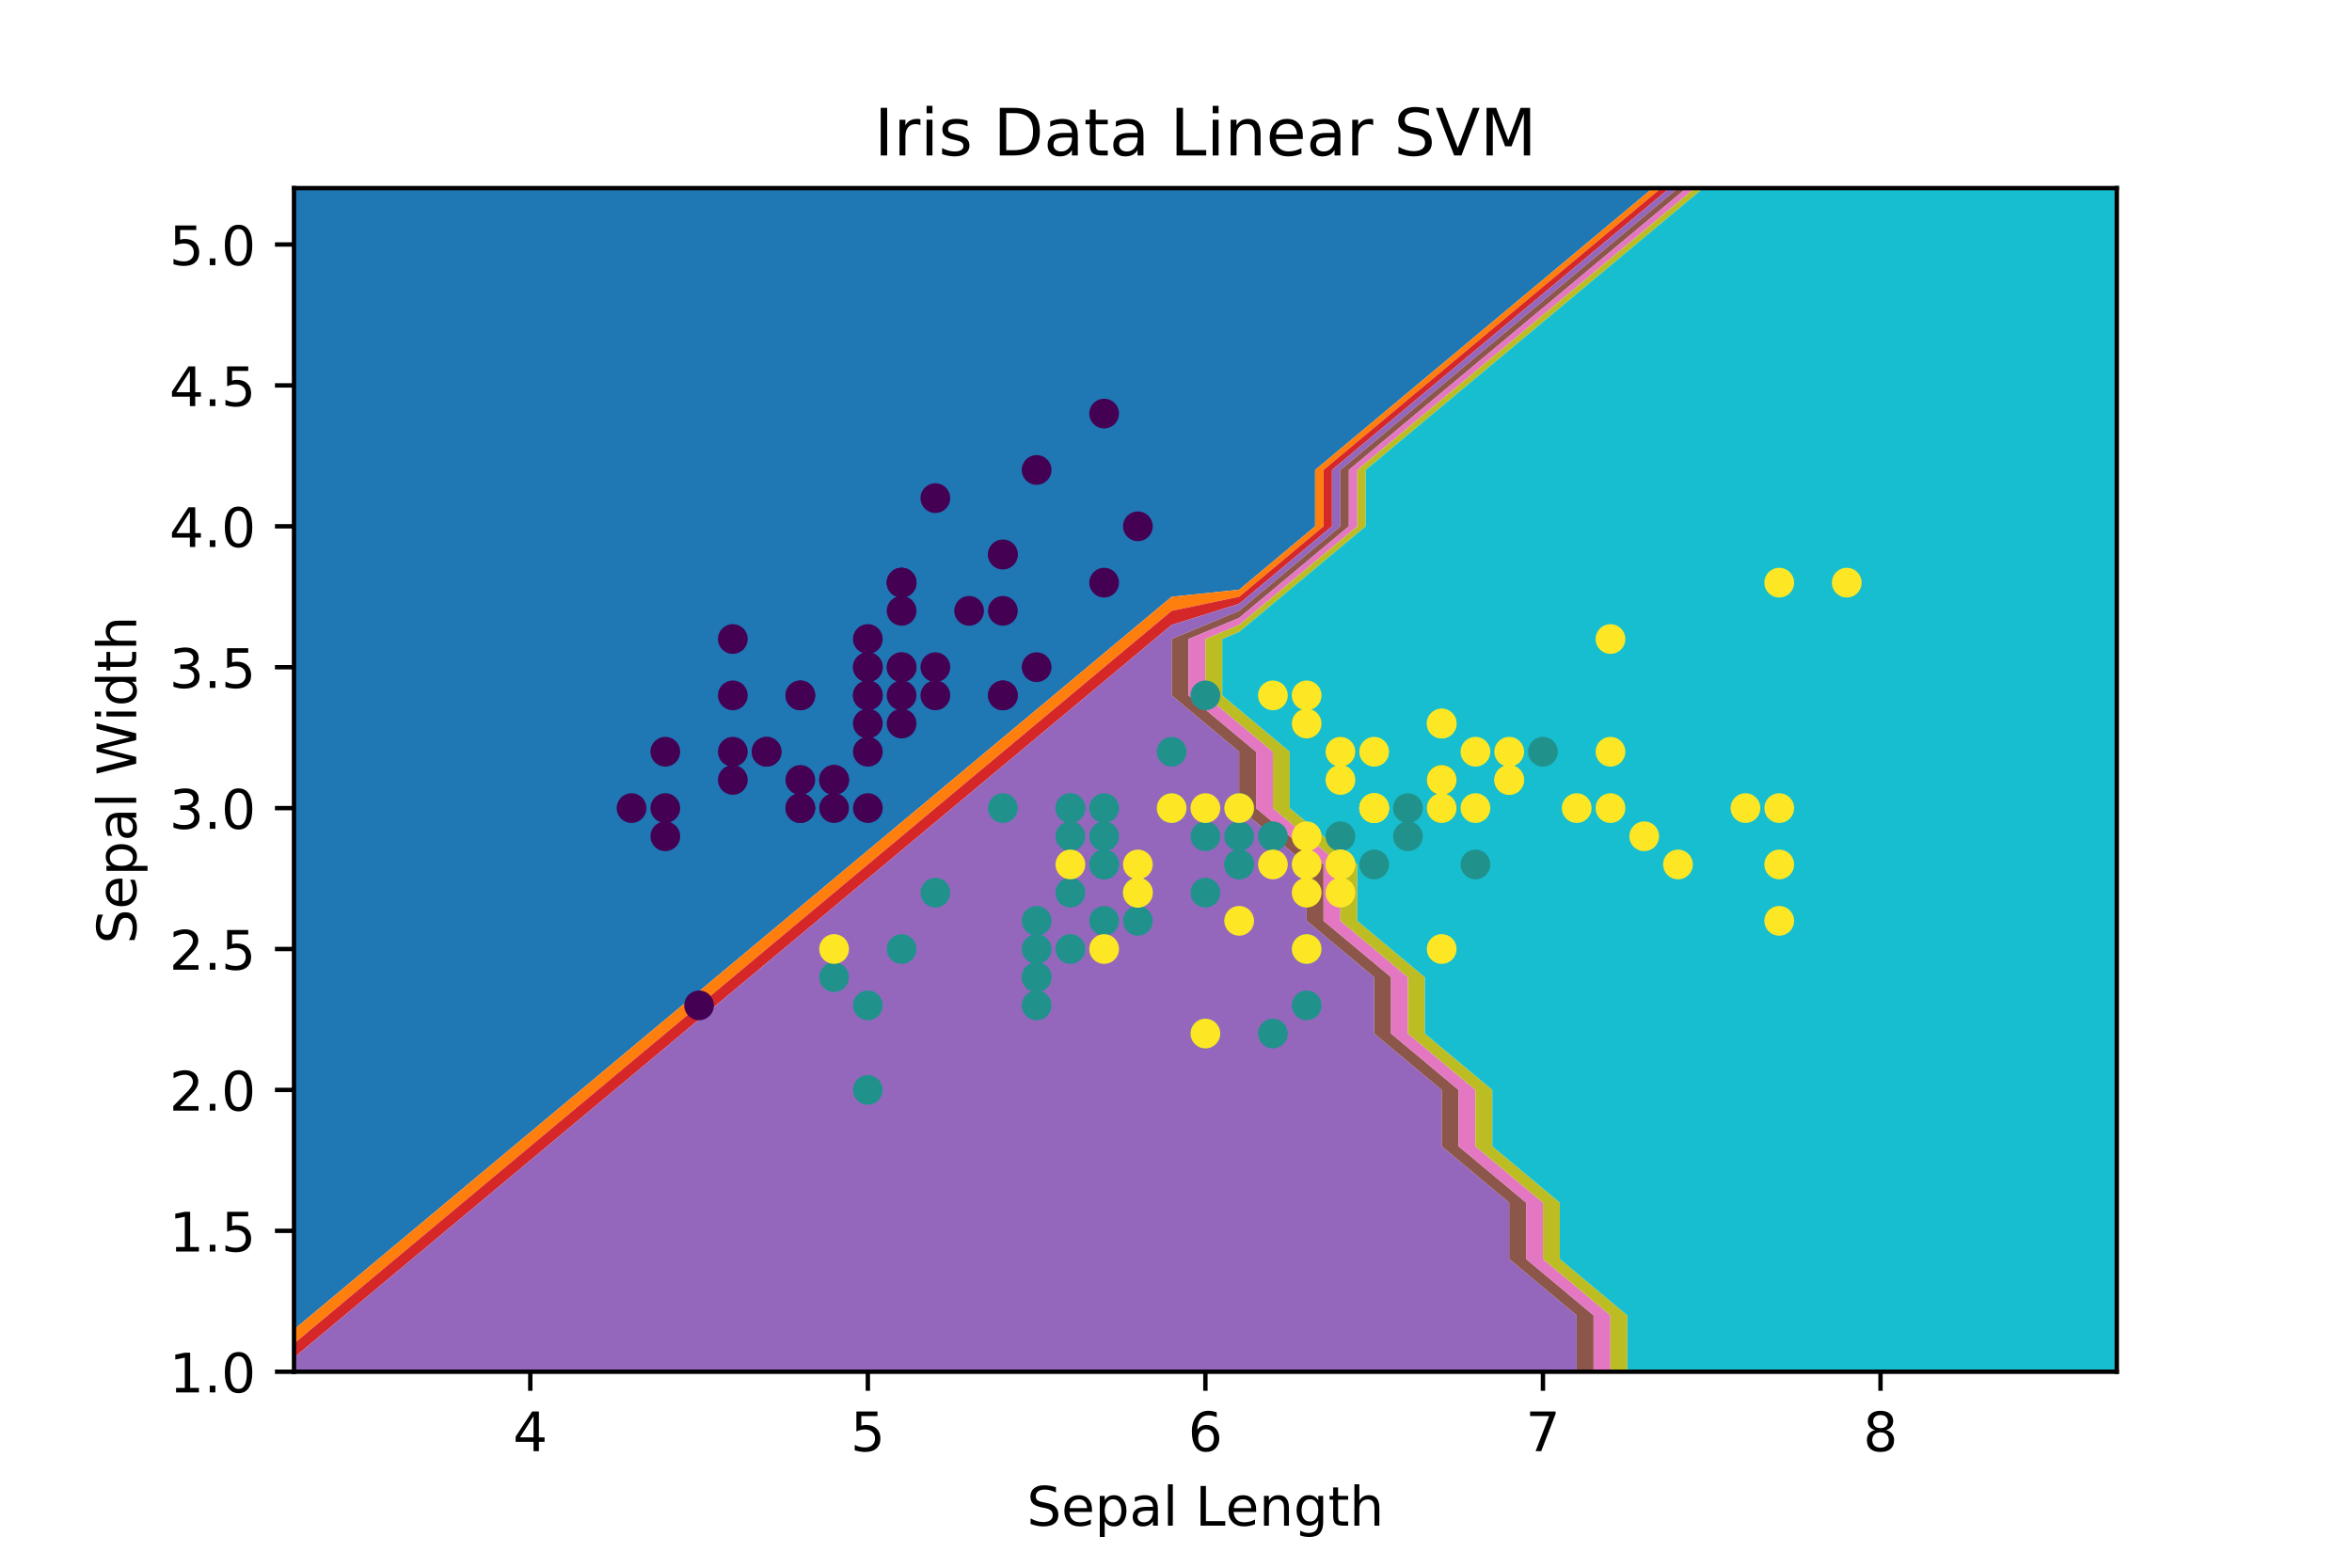 <?xml version="1.0" encoding="utf-8" standalone="no"?>
<!DOCTYPE svg PUBLIC "-//W3C//DTD SVG 1.1//EN"
  "http://www.w3.org/Graphics/SVG/1.1/DTD/svg11.dtd">
<!-- Created with matplotlib (http://matplotlib.org/) -->
<svg height="288pt" version="1.1" viewBox="0 0 432 288" width="432pt" xmlns="http://www.w3.org/2000/svg" xmlns:xlink="http://www.w3.org/1999/xlink">
 <defs>
  <style type="text/css">
*{stroke-linecap:butt;stroke-linejoin:round;}
  </style>
 </defs>
 <g id="figure_1">
  <g id="patch_1">
   <path d="M 0 288 
L 432 288 
L 432 0 
L 0 0 
z
" style="fill:#ffffff;"/>
  </g>
  <g id="axes_1">
   <g id="patch_2">
    <path d="M 54 252 
L 388.8 252 
L 388.8 34.56 
L 54 34.56 
z
" style="fill:#ffffff;"/>
   </g>
   <g id="PathCollection_1">
    <path clip-path="url(#pce064caecf)" d="M 57.1 241.646 
L 66.4 233.88 
L 69.5 231.291 
L 78.8 223.526 
L 81.9 220.937 
L 91.2 213.171 
L 94.3 210.583 
L 103.6 202.817 
L 106.7 200.229 
L 116 192.463 
L 119.1 189.874 
L 128.4 182.109 
L 131.5 179.52 
L 140.8 171.754 
L 143.9 169.166 
L 153.2 161.4 
L 156.3 158.811 
L 165.6 151.046 
L 168.7 148.457 
L 178 140.691 
L 181.1 138.103 
L 190.4 130.337 
L 193.5 127.749 
L 202.8 119.983 
L 205.9 117.394 
L 215.2 109.629 
L 227.6 108.334 
L 229.15 107.04 
L 240 97.98 
L 241.55 96.686 
L 241.55 86.331 
L 252.4 77.271 
L 253.95 75.977 
L 264.8 66.917 
L 266.35 65.623 
L 277.2 56.563 
L 278.75 55.269 
L 289.6 46.209 
L 291.15 44.914 
L 302 35.854 
L 303.55 34.56 
L 302 34.56 
L 289.6 34.56 
L 277.2 34.56 
L 264.8 34.56 
L 252.4 34.56 
L 240 34.56 
L 227.6 34.56 
L 215.2 34.56 
L 202.8 34.56 
L 190.4 34.56 
L 178 34.56 
L 165.6 34.56 
L 153.2 34.56 
L 140.8 34.56 
L 128.4 34.56 
L 116 34.56 
L 103.6 34.56 
L 91.2 34.56 
L 78.8 34.56 
L 66.4 34.56 
L 54 34.56 
L 54 44.914 
L 54 55.269 
L 54 65.623 
L 54 75.977 
L 54 86.331 
L 54 96.686 
L 54 107.04 
L 54 117.394 
L 54 127.749 
L 54 138.103 
L 54 148.457 
L 54 158.811 
L 54 169.166 
L 54 179.52 
L 54 189.874 
L 54 200.229 
L 54 210.583 
L 54 220.937 
L 54 231.291 
L 54 241.646 
L 54 244.234 
z
" style="fill:#1f77b4;"/>
   </g>
   <g id="PathCollection_2">
    <path clip-path="url(#pce064caecf)" d="M 60.2 241.646 
L 66.4 236.469 
L 72.6 231.291 
L 78.8 226.114 
L 85 220.937 
L 91.2 215.76 
L 97.4 210.583 
L 103.6 205.406 
L 109.8 200.229 
L 116 195.051 
L 122.2 189.874 
L 128.4 184.697 
L 134.6 179.52 
L 140.8 174.343 
L 147 169.166 
L 153.2 163.989 
L 159.4 158.811 
L 165.6 153.634 
L 171.8 148.457 
L 178 143.28 
L 184.2 138.103 
L 190.4 132.926 
L 196.6 127.749 
L 202.8 122.571 
L 209 117.394 
L 215.2 112.217 
L 227.6 109.629 
L 230.7 107.04 
L 240 99.274 
L 243.1 96.686 
L 243.1 86.331 
L 252.4 78.566 
L 255.5 75.977 
L 264.8 68.211 
L 267.9 65.623 
L 277.2 57.857 
L 280.3 55.269 
L 289.6 47.503 
L 292.7 44.914 
L 302 37.149 
L 305.1 34.56 
L 303.55 34.56 
L 302 35.854 
L 291.15 44.914 
L 289.6 46.209 
L 278.75 55.269 
L 277.2 56.563 
L 266.35 65.623 
L 264.8 66.917 
L 253.95 75.977 
L 252.4 77.271 
L 241.55 86.331 
L 241.55 96.686 
L 240 97.98 
L 229.15 107.04 
L 227.6 108.334 
L 215.2 109.629 
L 205.9 117.394 
L 202.8 119.983 
L 193.5 127.749 
L 190.4 130.337 
L 181.1 138.103 
L 178 140.691 
L 168.7 148.457 
L 165.6 151.046 
L 156.3 158.811 
L 153.2 161.4 
L 143.9 169.166 
L 140.8 171.754 
L 131.5 179.52 
L 128.4 182.109 
L 119.1 189.874 
L 116 192.463 
L 106.7 200.229 
L 103.6 202.817 
L 94.3 210.583 
L 91.2 213.171 
L 81.9 220.937 
L 78.8 223.526 
L 69.5 231.291 
L 66.4 233.88 
L 57.1 241.646 
L 54 244.234 
L 54 246.823 
z
" style="fill:#ff7f0e;"/>
   </g>
   <g id="PathCollection_3">
    <path clip-path="url(#pce064caecf)" d="M 63.3 241.646 
L 66.4 239.057 
L 75.7 231.291 
L 78.8 228.703 
L 88.1 220.937 
L 91.2 218.349 
L 100.5 210.583 
L 103.6 207.994 
L 112.9 200.229 
L 116 197.64 
L 125.3 189.874 
L 128.4 187.286 
L 137.7 179.52 
L 140.8 176.931 
L 150.1 169.166 
L 153.2 166.577 
L 162.5 158.811 
L 165.6 156.223 
L 174.9 148.457 
L 178 145.869 
L 187.3 138.103 
L 190.4 135.514 
L 199.7 127.749 
L 202.8 125.16 
L 212.1 117.394 
L 215.2 114.806 
L 227.6 110.923 
L 232.25 107.04 
L 240 100.569 
L 244.65 96.686 
L 244.65 86.331 
L 252.4 79.86 
L 257.05 75.977 
L 264.8 69.506 
L 269.45 65.623 
L 277.2 59.151 
L 281.85 55.269 
L 289.6 48.797 
L 294.25 44.914 
L 302 38.443 
L 306.65 34.56 
L 305.1 34.56 
L 302 37.149 
L 292.7 44.914 
L 289.6 47.503 
L 280.3 55.269 
L 277.2 57.857 
L 267.9 65.623 
L 264.8 68.211 
L 255.5 75.977 
L 252.4 78.566 
L 243.1 86.331 
L 243.1 96.686 
L 240 99.274 
L 230.7 107.04 
L 227.6 109.629 
L 215.2 112.217 
L 209 117.394 
L 202.8 122.571 
L 196.6 127.749 
L 190.4 132.926 
L 184.2 138.103 
L 178 143.28 
L 171.8 148.457 
L 165.6 153.634 
L 159.4 158.811 
L 153.2 163.989 
L 147 169.166 
L 140.8 174.343 
L 134.6 179.52 
L 128.4 184.697 
L 122.2 189.874 
L 116 195.051 
L 109.8 200.229 
L 103.6 205.406 
L 97.4 210.583 
L 91.2 215.76 
L 85 220.937 
L 78.8 226.114 
L 72.6 231.291 
L 66.4 236.469 
L 60.2 241.646 
L 54 246.823 
L 54 249.411 
z
" style="fill:#d62728;"/>
   </g>
   <g id="PathCollection_4">
    <path clip-path="url(#pce064caecf)" d="M 66.4 252 
L 78.8 252 
L 91.2 252 
L 103.6 252 
L 116 252 
L 128.4 252 
L 140.8 252 
L 153.2 252 
L 165.6 252 
L 178 252 
L 190.4 252 
L 202.8 252 
L 215.2 252 
L 227.6 252 
L 240 252 
L 252.4 252 
L 264.8 252 
L 277.2 252 
L 289.6 252 
L 289.6 241.646 
L 277.2 231.291 
L 277.2 220.937 
L 264.8 210.583 
L 264.8 200.229 
L 252.4 189.874 
L 252.4 179.52 
L 240 169.166 
L 240 158.811 
L 227.6 148.457 
L 227.6 138.103 
L 215.2 127.749 
L 215.2 117.394 
L 227.6 112.217 
L 233.8 107.04 
L 240 101.863 
L 246.2 96.686 
L 246.2 86.331 
L 252.4 81.154 
L 258.6 75.977 
L 264.8 70.8 
L 271 65.623 
L 277.2 60.446 
L 283.4 55.269 
L 289.6 50.091 
L 295.8 44.914 
L 302 39.737 
L 308.2 34.56 
L 306.65 34.56 
L 302 38.443 
L 294.25 44.914 
L 289.6 48.797 
L 281.85 55.269 
L 277.2 59.151 
L 269.45 65.623 
L 264.8 69.506 
L 257.05 75.977 
L 252.4 79.86 
L 244.65 86.331 
L 244.65 96.686 
L 240 100.569 
L 232.25 107.04 
L 227.6 110.923 
L 215.2 114.806 
L 212.1 117.394 
L 202.8 125.16 
L 199.7 127.749 
L 190.4 135.514 
L 187.3 138.103 
L 178 145.869 
L 174.9 148.457 
L 165.6 156.223 
L 162.5 158.811 
L 153.2 166.577 
L 150.1 169.166 
L 140.8 176.931 
L 137.7 179.52 
L 128.4 187.286 
L 125.3 189.874 
L 116 197.64 
L 112.9 200.229 
L 103.6 207.994 
L 100.5 210.583 
L 91.2 218.349 
L 88.1 220.937 
L 78.8 228.703 
L 75.7 231.291 
L 66.4 239.057 
L 63.3 241.646 
L 54 249.411 
L 54 252 
z
" style="fill:#9467bd;"/>
   </g>
   <g id="PathCollection_5">
    <path clip-path="url(#pce064caecf)" d="M 292.7 241.646 
L 289.6 239.057 
L 280.3 231.291 
L 280.3 220.937 
L 277.2 218.349 
L 267.9 210.583 
L 267.9 200.229 
L 264.8 197.64 
L 255.5 189.874 
L 255.5 179.52 
L 252.4 176.931 
L 243.1 169.166 
L 243.1 158.811 
L 240 156.223 
L 230.7 148.457 
L 230.7 138.103 
L 227.6 135.514 
L 218.3 127.749 
L 218.3 117.394 
L 227.6 113.511 
L 235.35 107.04 
L 240 103.157 
L 247.75 96.686 
L 247.75 86.331 
L 252.4 82.449 
L 260.15 75.977 
L 264.8 72.094 
L 272.55 65.623 
L 277.2 61.74 
L 284.95 55.269 
L 289.6 51.386 
L 297.35 44.914 
L 302 41.031 
L 309.75 34.56 
L 308.2 34.56 
L 302 39.737 
L 295.8 44.914 
L 289.6 50.091 
L 283.4 55.269 
L 277.2 60.446 
L 271 65.623 
L 264.8 70.8 
L 258.6 75.977 
L 252.4 81.154 
L 246.2 86.331 
L 246.2 96.686 
L 240 101.863 
L 233.8 107.04 
L 227.6 112.217 
L 215.2 117.394 
L 215.2 127.749 
L 227.6 138.103 
L 227.6 148.457 
L 240 158.811 
L 240 169.166 
L 252.4 179.52 
L 252.4 189.874 
L 264.8 200.229 
L 264.8 210.583 
L 277.2 220.937 
L 277.2 231.291 
L 289.6 241.646 
L 289.6 252 
L 292.7 252 
z
" style="fill:#8c564b;"/>
   </g>
   <g id="PathCollection_6">
    <path clip-path="url(#pce064caecf)" d="M 295.8 241.646 
L 289.6 236.469 
L 283.4 231.291 
L 283.4 220.937 
L 277.2 215.76 
L 271 210.583 
L 271 200.229 
L 264.8 195.051 
L 258.6 189.874 
L 258.6 179.52 
L 252.4 174.343 
L 246.2 169.166 
L 246.2 158.811 
L 240 153.634 
L 233.8 148.457 
L 233.8 138.103 
L 227.6 132.926 
L 221.4 127.749 
L 221.4 117.394 
L 227.6 114.806 
L 236.9 107.04 
L 240 104.451 
L 249.3 96.686 
L 249.3 86.331 
L 252.4 83.743 
L 261.7 75.977 
L 264.8 73.389 
L 274.1 65.623 
L 277.2 63.034 
L 286.5 55.269 
L 289.6 52.68 
L 298.9 44.914 
L 302 42.326 
L 311.3 34.56 
L 309.75 34.56 
L 302 41.031 
L 297.35 44.914 
L 289.6 51.386 
L 284.95 55.269 
L 277.2 61.74 
L 272.55 65.623 
L 264.8 72.094 
L 260.15 75.977 
L 252.4 82.449 
L 247.75 86.331 
L 247.75 96.686 
L 240 103.157 
L 235.35 107.04 
L 227.6 113.511 
L 218.3 117.394 
L 218.3 127.749 
L 227.6 135.514 
L 230.7 138.103 
L 230.7 148.457 
L 240 156.223 
L 243.1 158.811 
L 243.1 169.166 
L 252.4 176.931 
L 255.5 179.52 
L 255.5 189.874 
L 264.8 197.64 
L 267.9 200.229 
L 267.9 210.583 
L 277.2 218.349 
L 280.3 220.937 
L 280.3 231.291 
L 289.6 239.057 
L 292.7 241.646 
L 292.7 252 
L 295.8 252 
z
" style="fill:#e377c2;"/>
   </g>
   <g id="PathCollection_7">
    <path clip-path="url(#pce064caecf)" d="M 298.9 241.646 
L 289.6 233.88 
L 286.5 231.291 
L 286.5 220.937 
L 277.2 213.171 
L 274.1 210.583 
L 274.1 200.229 
L 264.8 192.463 
L 261.7 189.874 
L 261.7 179.52 
L 252.4 171.754 
L 249.3 169.166 
L 249.3 158.811 
L 240 151.046 
L 236.9 148.457 
L 236.9 138.103 
L 227.6 130.337 
L 224.5 127.749 
L 224.5 117.394 
L 227.6 116.1 
L 238.45 107.04 
L 240 105.746 
L 250.85 96.686 
L 250.85 86.331 
L 252.4 85.037 
L 263.25 75.977 
L 264.8 74.683 
L 275.65 65.623 
L 277.2 64.329 
L 288.05 55.269 
L 289.6 53.974 
L 300.45 44.914 
L 302 43.62 
L 312.85 34.56 
L 311.3 34.56 
L 302 42.326 
L 298.9 44.914 
L 289.6 52.68 
L 286.5 55.269 
L 277.2 63.034 
L 274.1 65.623 
L 264.8 73.389 
L 261.7 75.977 
L 252.4 83.743 
L 249.3 86.331 
L 249.3 96.686 
L 240 104.451 
L 236.9 107.04 
L 227.6 114.806 
L 221.4 117.394 
L 221.4 127.749 
L 227.6 132.926 
L 233.8 138.103 
L 233.8 148.457 
L 240 153.634 
L 246.2 158.811 
L 246.2 169.166 
L 252.4 174.343 
L 258.6 179.52 
L 258.6 189.874 
L 264.8 195.051 
L 271 200.229 
L 271 210.583 
L 277.2 215.76 
L 283.4 220.937 
L 283.4 231.291 
L 289.6 236.469 
L 295.8 241.646 
L 295.8 252 
L 298.9 252 
z
" style="fill:#bcbd22;"/>
   </g>
   <g id="PathCollection_8">
    <path clip-path="url(#pce064caecf)" d="M 302 252 
L 314.4 252 
L 326.8 252 
L 339.2 252 
L 351.6 252 
L 364 252 
L 376.4 252 
L 388.8 252 
L 388.8 241.646 
L 388.8 231.291 
L 388.8 220.937 
L 388.8 210.583 
L 388.8 200.229 
L 388.8 189.874 
L 388.8 179.52 
L 388.8 169.166 
L 388.8 158.811 
L 388.8 148.457 
L 388.8 138.103 
L 388.8 127.749 
L 388.8 117.394 
L 388.8 107.04 
L 388.8 96.686 
L 388.8 86.331 
L 388.8 75.977 
L 388.8 65.623 
L 388.8 55.269 
L 388.8 44.914 
L 388.8 34.56 
L 376.4 34.56 
L 364 34.56 
L 351.6 34.56 
L 339.2 34.56 
L 326.8 34.56 
L 314.4 34.56 
L 312.85 34.56 
L 302 43.62 
L 300.45 44.914 
L 289.6 53.974 
L 288.05 55.269 
L 277.2 64.329 
L 275.65 65.623 
L 264.8 74.683 
L 263.25 75.977 
L 252.4 85.037 
L 250.85 86.331 
L 250.85 96.686 
L 240 105.746 
L 238.45 107.04 
L 227.6 116.1 
L 224.5 117.394 
L 224.5 127.749 
L 227.6 130.337 
L 236.9 138.103 
L 236.9 148.457 
L 240 151.046 
L 249.3 158.811 
L 249.3 169.166 
L 252.4 171.754 
L 261.7 179.52 
L 261.7 189.874 
L 264.8 192.463 
L 274.1 200.229 
L 274.1 210.583 
L 277.2 213.171 
L 286.5 220.937 
L 286.5 231.291 
L 289.6 233.88 
L 298.9 241.646 
L 298.9 252 
z
" style="fill:#17becf;"/>
   </g>
   <g id="PathCollection_9">
    <defs>
     <path d="M 0 2.236 
C 0.593 2.236 1.162 2 1.581 1.581 
C 2 1.162 2.236 0.593 2.236 0 
C 2.236 -0.593 2 -1.162 1.581 -1.581 
C 1.162 -2 0.593 -2.236 0 -2.236 
C -0.593 -2.236 -1.162 -2 -1.581 -1.581 
C -2 -1.162 -2.236 -0.593 -2.236 0 
C -2.236 0.593 -2 1.162 -1.581 1.581 
C -1.162 2 -0.593 2.236 0 2.236 
z
" id="C0_0_a150e9aae8"/>
    </defs>
    <g clip-path="url(#pce064caecf)">
     <use style="fill:#440154;stroke:#440154;" x="165.6" xlink:href="#C0_0_a150e9aae8" y="122.571"/>
    </g>
    <g clip-path="url(#pce064caecf)">
     <use style="fill:#440154;stroke:#440154;" x="153.2" xlink:href="#C0_0_a150e9aae8" y="148.457"/>
    </g>
    <g clip-path="url(#pce064caecf)">
     <use style="fill:#440154;stroke:#440154;" x="140.8" xlink:href="#C0_0_a150e9aae8" y="138.103"/>
    </g>
    <g clip-path="url(#pce064caecf)">
     <use style="fill:#440154;stroke:#440154;" x="134.6" xlink:href="#C0_0_a150e9aae8" y="143.28"/>
    </g>
    <g clip-path="url(#pce064caecf)">
     <use style="fill:#440154;stroke:#440154;" x="159.4" xlink:href="#C0_0_a150e9aae8" y="117.394"/>
    </g>
    <g clip-path="url(#pce064caecf)">
     <use style="fill:#440154;stroke:#440154;" x="184.2" xlink:href="#C0_0_a150e9aae8" y="101.863"/>
    </g>
    <g clip-path="url(#pce064caecf)">
     <use style="fill:#440154;stroke:#440154;" x="134.6" xlink:href="#C0_0_a150e9aae8" y="127.749"/>
    </g>
    <g clip-path="url(#pce064caecf)">
     <use style="fill:#440154;stroke:#440154;" x="159.4" xlink:href="#C0_0_a150e9aae8" y="127.749"/>
    </g>
    <g clip-path="url(#pce064caecf)">
     <use style="fill:#440154;stroke:#440154;" x="122.2" xlink:href="#C0_0_a150e9aae8" y="153.634"/>
    </g>
    <g clip-path="url(#pce064caecf)">
     <use style="fill:#440154;stroke:#440154;" x="153.2" xlink:href="#C0_0_a150e9aae8" y="143.28"/>
    </g>
    <g clip-path="url(#pce064caecf)">
     <use style="fill:#440154;stroke:#440154;" x="184.2" xlink:href="#C0_0_a150e9aae8" y="112.217"/>
    </g>
    <g clip-path="url(#pce064caecf)">
     <use style="fill:#440154;stroke:#440154;" x="147" xlink:href="#C0_0_a150e9aae8" y="127.749"/>
    </g>
    <g clip-path="url(#pce064caecf)">
     <use style="fill:#440154;stroke:#440154;" x="147" xlink:href="#C0_0_a150e9aae8" y="148.457"/>
    </g>
    <g clip-path="url(#pce064caecf)">
     <use style="fill:#440154;stroke:#440154;" x="116" xlink:href="#C0_0_a150e9aae8" y="148.457"/>
    </g>
    <g clip-path="url(#pce064caecf)">
     <use style="fill:#440154;stroke:#440154;" x="209" xlink:href="#C0_0_a150e9aae8" y="96.686"/>
    </g>
    <g clip-path="url(#pce064caecf)">
     <use style="fill:#440154;stroke:#440154;" x="202.8" xlink:href="#C0_0_a150e9aae8" y="75.977"/>
    </g>
    <g clip-path="url(#pce064caecf)">
     <use style="fill:#440154;stroke:#440154;" x="184.2" xlink:href="#C0_0_a150e9aae8" y="101.863"/>
    </g>
    <g clip-path="url(#pce064caecf)">
     <use style="fill:#440154;stroke:#440154;" x="165.6" xlink:href="#C0_0_a150e9aae8" y="122.571"/>
    </g>
    <g clip-path="url(#pce064caecf)">
     <use style="fill:#440154;stroke:#440154;" x="202.8" xlink:href="#C0_0_a150e9aae8" y="107.04"/>
    </g>
    <g clip-path="url(#pce064caecf)">
     <use style="fill:#440154;stroke:#440154;" x="165.6" xlink:href="#C0_0_a150e9aae8" y="107.04"/>
    </g>
    <g clip-path="url(#pce064caecf)">
     <use style="fill:#440154;stroke:#440154;" x="184.2" xlink:href="#C0_0_a150e9aae8" y="127.749"/>
    </g>
    <g clip-path="url(#pce064caecf)">
     <use style="fill:#440154;stroke:#440154;" x="165.6" xlink:href="#C0_0_a150e9aae8" y="112.217"/>
    </g>
    <g clip-path="url(#pce064caecf)">
     <use style="fill:#440154;stroke:#440154;" x="134.6" xlink:href="#C0_0_a150e9aae8" y="117.394"/>
    </g>
    <g clip-path="url(#pce064caecf)">
     <use style="fill:#440154;stroke:#440154;" x="165.6" xlink:href="#C0_0_a150e9aae8" y="132.926"/>
    </g>
    <g clip-path="url(#pce064caecf)">
     <use style="fill:#440154;stroke:#440154;" x="147" xlink:href="#C0_0_a150e9aae8" y="127.749"/>
    </g>
    <g clip-path="url(#pce064caecf)">
     <use style="fill:#440154;stroke:#440154;" x="159.4" xlink:href="#C0_0_a150e9aae8" y="148.457"/>
    </g>
    <g clip-path="url(#pce064caecf)">
     <use style="fill:#440154;stroke:#440154;" x="159.4" xlink:href="#C0_0_a150e9aae8" y="127.749"/>
    </g>
    <g clip-path="url(#pce064caecf)">
     <use style="fill:#440154;stroke:#440154;" x="171.8" xlink:href="#C0_0_a150e9aae8" y="122.571"/>
    </g>
    <g clip-path="url(#pce064caecf)">
     <use style="fill:#440154;stroke:#440154;" x="171.8" xlink:href="#C0_0_a150e9aae8" y="127.749"/>
    </g>
    <g clip-path="url(#pce064caecf)">
     <use style="fill:#440154;stroke:#440154;" x="140.8" xlink:href="#C0_0_a150e9aae8" y="138.103"/>
    </g>
    <g clip-path="url(#pce064caecf)">
     <use style="fill:#440154;stroke:#440154;" x="147" xlink:href="#C0_0_a150e9aae8" y="143.28"/>
    </g>
    <g clip-path="url(#pce064caecf)">
     <use style="fill:#440154;stroke:#440154;" x="184.2" xlink:href="#C0_0_a150e9aae8" y="127.749"/>
    </g>
    <g clip-path="url(#pce064caecf)">
     <use style="fill:#440154;stroke:#440154;" x="171.8" xlink:href="#C0_0_a150e9aae8" y="91.509"/>
    </g>
    <g clip-path="url(#pce064caecf)">
     <use style="fill:#440154;stroke:#440154;" x="190.4" xlink:href="#C0_0_a150e9aae8" y="86.331"/>
    </g>
    <g clip-path="url(#pce064caecf)">
     <use style="fill:#440154;stroke:#440154;" x="153.2" xlink:href="#C0_0_a150e9aae8" y="143.28"/>
    </g>
    <g clip-path="url(#pce064caecf)">
     <use style="fill:#440154;stroke:#440154;" x="159.4" xlink:href="#C0_0_a150e9aae8" y="138.103"/>
    </g>
    <g clip-path="url(#pce064caecf)">
     <use style="fill:#440154;stroke:#440154;" x="190.4" xlink:href="#C0_0_a150e9aae8" y="122.571"/>
    </g>
    <g clip-path="url(#pce064caecf)">
     <use style="fill:#440154;stroke:#440154;" x="153.2" xlink:href="#C0_0_a150e9aae8" y="143.28"/>
    </g>
    <g clip-path="url(#pce064caecf)">
     <use style="fill:#440154;stroke:#440154;" x="122.2" xlink:href="#C0_0_a150e9aae8" y="148.457"/>
    </g>
    <g clip-path="url(#pce064caecf)">
     <use style="fill:#440154;stroke:#440154;" x="165.6" xlink:href="#C0_0_a150e9aae8" y="127.749"/>
    </g>
    <g clip-path="url(#pce064caecf)">
     <use style="fill:#440154;stroke:#440154;" x="159.4" xlink:href="#C0_0_a150e9aae8" y="122.571"/>
    </g>
    <g clip-path="url(#pce064caecf)">
     <use style="fill:#440154;stroke:#440154;" x="128.4" xlink:href="#C0_0_a150e9aae8" y="184.697"/>
    </g>
    <g clip-path="url(#pce064caecf)">
     <use style="fill:#440154;stroke:#440154;" x="122.2" xlink:href="#C0_0_a150e9aae8" y="138.103"/>
    </g>
    <g clip-path="url(#pce064caecf)">
     <use style="fill:#440154;stroke:#440154;" x="159.4" xlink:href="#C0_0_a150e9aae8" y="122.571"/>
    </g>
    <g clip-path="url(#pce064caecf)">
     <use style="fill:#440154;stroke:#440154;" x="165.6" xlink:href="#C0_0_a150e9aae8" y="107.04"/>
    </g>
    <g clip-path="url(#pce064caecf)">
     <use style="fill:#440154;stroke:#440154;" x="147" xlink:href="#C0_0_a150e9aae8" y="148.457"/>
    </g>
    <g clip-path="url(#pce064caecf)">
     <use style="fill:#440154;stroke:#440154;" x="165.6" xlink:href="#C0_0_a150e9aae8" y="107.04"/>
    </g>
    <g clip-path="url(#pce064caecf)">
     <use style="fill:#440154;stroke:#440154;" x="134.6" xlink:href="#C0_0_a150e9aae8" y="138.103"/>
    </g>
    <g clip-path="url(#pce064caecf)">
     <use style="fill:#440154;stroke:#440154;" x="178" xlink:href="#C0_0_a150e9aae8" y="112.217"/>
    </g>
    <g clip-path="url(#pce064caecf)">
     <use style="fill:#440154;stroke:#440154;" x="159.4" xlink:href="#C0_0_a150e9aae8" y="132.926"/>
    </g>
    <g clip-path="url(#pce064caecf)">
     <use style="fill:#21918c;stroke:#21918c;" x="283.4" xlink:href="#C0_0_a150e9aae8" y="138.103"/>
    </g>
    <g clip-path="url(#pce064caecf)">
     <use style="fill:#21918c;stroke:#21918c;" x="246.2" xlink:href="#C0_0_a150e9aae8" y="138.103"/>
    </g>
    <g clip-path="url(#pce064caecf)">
     <use style="fill:#21918c;stroke:#21918c;" x="277.2" xlink:href="#C0_0_a150e9aae8" y="143.28"/>
    </g>
    <g clip-path="url(#pce064caecf)">
     <use style="fill:#21918c;stroke:#21918c;" x="190.4" xlink:href="#C0_0_a150e9aae8" y="184.697"/>
    </g>
    <g clip-path="url(#pce064caecf)">
     <use style="fill:#21918c;stroke:#21918c;" x="252.4" xlink:href="#C0_0_a150e9aae8" y="158.811"/>
    </g>
    <g clip-path="url(#pce064caecf)">
     <use style="fill:#21918c;stroke:#21918c;" x="202.8" xlink:href="#C0_0_a150e9aae8" y="158.811"/>
    </g>
    <g clip-path="url(#pce064caecf)">
     <use style="fill:#21918c;stroke:#21918c;" x="240" xlink:href="#C0_0_a150e9aae8" y="132.926"/>
    </g>
    <g clip-path="url(#pce064caecf)">
     <use style="fill:#21918c;stroke:#21918c;" x="153.2" xlink:href="#C0_0_a150e9aae8" y="179.52"/>
    </g>
    <g clip-path="url(#pce064caecf)">
     <use style="fill:#21918c;stroke:#21918c;" x="258.6" xlink:href="#C0_0_a150e9aae8" y="153.634"/>
    </g>
    <g clip-path="url(#pce064caecf)">
     <use style="fill:#21918c;stroke:#21918c;" x="171.8" xlink:href="#C0_0_a150e9aae8" y="163.989"/>
    </g>
    <g clip-path="url(#pce064caecf)">
     <use style="fill:#21918c;stroke:#21918c;" x="159.4" xlink:href="#C0_0_a150e9aae8" y="200.229"/>
    </g>
    <g clip-path="url(#pce064caecf)">
     <use style="fill:#21918c;stroke:#21918c;" x="215.2" xlink:href="#C0_0_a150e9aae8" y="148.457"/>
    </g>
    <g clip-path="url(#pce064caecf)">
     <use style="fill:#21918c;stroke:#21918c;" x="221.4" xlink:href="#C0_0_a150e9aae8" y="189.874"/>
    </g>
    <g clip-path="url(#pce064caecf)">
     <use style="fill:#21918c;stroke:#21918c;" x="227.6" xlink:href="#C0_0_a150e9aae8" y="153.634"/>
    </g>
    <g clip-path="url(#pce064caecf)">
     <use style="fill:#21918c;stroke:#21918c;" x="196.6" xlink:href="#C0_0_a150e9aae8" y="153.634"/>
    </g>
    <g clip-path="url(#pce064caecf)">
     <use style="fill:#21918c;stroke:#21918c;" x="264.8" xlink:href="#C0_0_a150e9aae8" y="143.28"/>
    </g>
    <g clip-path="url(#pce064caecf)">
     <use style="fill:#21918c;stroke:#21918c;" x="196.6" xlink:href="#C0_0_a150e9aae8" y="148.457"/>
    </g>
    <g clip-path="url(#pce064caecf)">
     <use style="fill:#21918c;stroke:#21918c;" x="209" xlink:href="#C0_0_a150e9aae8" y="163.989"/>
    </g>
    <g clip-path="url(#pce064caecf)">
     <use style="fill:#21918c;stroke:#21918c;" x="233.8" xlink:href="#C0_0_a150e9aae8" y="189.874"/>
    </g>
    <g clip-path="url(#pce064caecf)">
     <use style="fill:#21918c;stroke:#21918c;" x="196.6" xlink:href="#C0_0_a150e9aae8" y="174.343"/>
    </g>
    <g clip-path="url(#pce064caecf)">
     <use style="fill:#21918c;stroke:#21918c;" x="215.2" xlink:href="#C0_0_a150e9aae8" y="138.103"/>
    </g>
    <g clip-path="url(#pce064caecf)">
     <use style="fill:#21918c;stroke:#21918c;" x="227.6" xlink:href="#C0_0_a150e9aae8" y="158.811"/>
    </g>
    <g clip-path="url(#pce064caecf)">
     <use style="fill:#21918c;stroke:#21918c;" x="240" xlink:href="#C0_0_a150e9aae8" y="174.343"/>
    </g>
    <g clip-path="url(#pce064caecf)">
     <use style="fill:#21918c;stroke:#21918c;" x="227.6" xlink:href="#C0_0_a150e9aae8" y="158.811"/>
    </g>
    <g clip-path="url(#pce064caecf)">
     <use style="fill:#21918c;stroke:#21918c;" x="246.2" xlink:href="#C0_0_a150e9aae8" y="153.634"/>
    </g>
    <g clip-path="url(#pce064caecf)">
     <use style="fill:#21918c;stroke:#21918c;" x="258.6" xlink:href="#C0_0_a150e9aae8" y="148.457"/>
    </g>
    <g clip-path="url(#pce064caecf)">
     <use style="fill:#21918c;stroke:#21918c;" x="271" xlink:href="#C0_0_a150e9aae8" y="158.811"/>
    </g>
    <g clip-path="url(#pce064caecf)">
     <use style="fill:#21918c;stroke:#21918c;" x="264.8" xlink:href="#C0_0_a150e9aae8" y="148.457"/>
    </g>
    <g clip-path="url(#pce064caecf)">
     <use style="fill:#21918c;stroke:#21918c;" x="221.4" xlink:href="#C0_0_a150e9aae8" y="153.634"/>
    </g>
    <g clip-path="url(#pce064caecf)">
     <use style="fill:#21918c;stroke:#21918c;" x="202.8" xlink:href="#C0_0_a150e9aae8" y="169.166"/>
    </g>
    <g clip-path="url(#pce064caecf)">
     <use style="fill:#21918c;stroke:#21918c;" x="190.4" xlink:href="#C0_0_a150e9aae8" y="179.52"/>
    </g>
    <g clip-path="url(#pce064caecf)">
     <use style="fill:#21918c;stroke:#21918c;" x="190.4" xlink:href="#C0_0_a150e9aae8" y="179.52"/>
    </g>
    <g clip-path="url(#pce064caecf)">
     <use style="fill:#21918c;stroke:#21918c;" x="209" xlink:href="#C0_0_a150e9aae8" y="163.989"/>
    </g>
    <g clip-path="url(#pce064caecf)">
     <use style="fill:#21918c;stroke:#21918c;" x="221.4" xlink:href="#C0_0_a150e9aae8" y="163.989"/>
    </g>
    <g clip-path="url(#pce064caecf)">
     <use style="fill:#21918c;stroke:#21918c;" x="184.2" xlink:href="#C0_0_a150e9aae8" y="148.457"/>
    </g>
    <g clip-path="url(#pce064caecf)">
     <use style="fill:#21918c;stroke:#21918c;" x="221.4" xlink:href="#C0_0_a150e9aae8" y="127.749"/>
    </g>
    <g clip-path="url(#pce064caecf)">
     <use style="fill:#21918c;stroke:#21918c;" x="264.8" xlink:href="#C0_0_a150e9aae8" y="143.28"/>
    </g>
    <g clip-path="url(#pce064caecf)">
     <use style="fill:#21918c;stroke:#21918c;" x="240" xlink:href="#C0_0_a150e9aae8" y="184.697"/>
    </g>
    <g clip-path="url(#pce064caecf)">
     <use style="fill:#21918c;stroke:#21918c;" x="196.6" xlink:href="#C0_0_a150e9aae8" y="148.457"/>
    </g>
    <g clip-path="url(#pce064caecf)">
     <use style="fill:#21918c;stroke:#21918c;" x="190.4" xlink:href="#C0_0_a150e9aae8" y="174.343"/>
    </g>
    <g clip-path="url(#pce064caecf)">
     <use style="fill:#21918c;stroke:#21918c;" x="190.4" xlink:href="#C0_0_a150e9aae8" y="169.166"/>
    </g>
    <g clip-path="url(#pce064caecf)">
     <use style="fill:#21918c;stroke:#21918c;" x="227.6" xlink:href="#C0_0_a150e9aae8" y="148.457"/>
    </g>
    <g clip-path="url(#pce064caecf)">
     <use style="fill:#21918c;stroke:#21918c;" x="209" xlink:href="#C0_0_a150e9aae8" y="169.166"/>
    </g>
    <g clip-path="url(#pce064caecf)">
     <use style="fill:#21918c;stroke:#21918c;" x="159.4" xlink:href="#C0_0_a150e9aae8" y="184.697"/>
    </g>
    <g clip-path="url(#pce064caecf)">
     <use style="fill:#21918c;stroke:#21918c;" x="196.6" xlink:href="#C0_0_a150e9aae8" y="163.989"/>
    </g>
    <g clip-path="url(#pce064caecf)">
     <use style="fill:#21918c;stroke:#21918c;" x="202.8" xlink:href="#C0_0_a150e9aae8" y="148.457"/>
    </g>
    <g clip-path="url(#pce064caecf)">
     <use style="fill:#21918c;stroke:#21918c;" x="202.8" xlink:href="#C0_0_a150e9aae8" y="153.634"/>
    </g>
    <g clip-path="url(#pce064caecf)">
     <use style="fill:#21918c;stroke:#21918c;" x="233.8" xlink:href="#C0_0_a150e9aae8" y="153.634"/>
    </g>
    <g clip-path="url(#pce064caecf)">
     <use style="fill:#21918c;stroke:#21918c;" x="165.6" xlink:href="#C0_0_a150e9aae8" y="174.343"/>
    </g>
    <g clip-path="url(#pce064caecf)">
     <use style="fill:#21918c;stroke:#21918c;" x="202.8" xlink:href="#C0_0_a150e9aae8" y="158.811"/>
    </g>
    <g clip-path="url(#pce064caecf)">
     <use style="fill:#fde725;stroke:#fde725;" x="240" xlink:href="#C0_0_a150e9aae8" y="132.926"/>
    </g>
    <g clip-path="url(#pce064caecf)">
     <use style="fill:#fde725;stroke:#fde725;" x="209" xlink:href="#C0_0_a150e9aae8" y="163.989"/>
    </g>
    <g clip-path="url(#pce064caecf)">
     <use style="fill:#fde725;stroke:#fde725;" x="289.6" xlink:href="#C0_0_a150e9aae8" y="148.457"/>
    </g>
    <g clip-path="url(#pce064caecf)">
     <use style="fill:#fde725;stroke:#fde725;" x="240" xlink:href="#C0_0_a150e9aae8" y="153.634"/>
    </g>
    <g clip-path="url(#pce064caecf)">
     <use style="fill:#fde725;stroke:#fde725;" x="252.4" xlink:href="#C0_0_a150e9aae8" y="148.457"/>
    </g>
    <g clip-path="url(#pce064caecf)">
     <use style="fill:#fde725;stroke:#fde725;" x="320.6" xlink:href="#C0_0_a150e9aae8" y="148.457"/>
    </g>
    <g clip-path="url(#pce064caecf)">
     <use style="fill:#fde725;stroke:#fde725;" x="153.2" xlink:href="#C0_0_a150e9aae8" y="174.343"/>
    </g>
    <g clip-path="url(#pce064caecf)">
     <use style="fill:#fde725;stroke:#fde725;" x="302" xlink:href="#C0_0_a150e9aae8" y="153.634"/>
    </g>
    <g clip-path="url(#pce064caecf)">
     <use style="fill:#fde725;stroke:#fde725;" x="264.8" xlink:href="#C0_0_a150e9aae8" y="174.343"/>
    </g>
    <g clip-path="url(#pce064caecf)">
     <use style="fill:#fde725;stroke:#fde725;" x="295.8" xlink:href="#C0_0_a150e9aae8" y="117.394"/>
    </g>
    <g clip-path="url(#pce064caecf)">
     <use style="fill:#fde725;stroke:#fde725;" x="252.4" xlink:href="#C0_0_a150e9aae8" y="138.103"/>
    </g>
    <g clip-path="url(#pce064caecf)">
     <use style="fill:#fde725;stroke:#fde725;" x="246.2" xlink:href="#C0_0_a150e9aae8" y="163.989"/>
    </g>
    <g clip-path="url(#pce064caecf)">
     <use style="fill:#fde725;stroke:#fde725;" x="271" xlink:href="#C0_0_a150e9aae8" y="148.457"/>
    </g>
    <g clip-path="url(#pce064caecf)">
     <use style="fill:#fde725;stroke:#fde725;" x="202.8" xlink:href="#C0_0_a150e9aae8" y="174.343"/>
    </g>
    <g clip-path="url(#pce064caecf)">
     <use style="fill:#fde725;stroke:#fde725;" x="209" xlink:href="#C0_0_a150e9aae8" y="158.811"/>
    </g>
    <g clip-path="url(#pce064caecf)">
     <use style="fill:#fde725;stroke:#fde725;" x="246.2" xlink:href="#C0_0_a150e9aae8" y="138.103"/>
    </g>
    <g clip-path="url(#pce064caecf)">
     <use style="fill:#fde725;stroke:#fde725;" x="252.4" xlink:href="#C0_0_a150e9aae8" y="148.457"/>
    </g>
    <g clip-path="url(#pce064caecf)">
     <use style="fill:#fde725;stroke:#fde725;" x="326.8" xlink:href="#C0_0_a150e9aae8" y="107.04"/>
    </g>
    <g clip-path="url(#pce064caecf)">
     <use style="fill:#fde725;stroke:#fde725;" x="326.8" xlink:href="#C0_0_a150e9aae8" y="169.166"/>
    </g>
    <g clip-path="url(#pce064caecf)">
     <use style="fill:#fde725;stroke:#fde725;" x="221.4" xlink:href="#C0_0_a150e9aae8" y="189.874"/>
    </g>
    <g clip-path="url(#pce064caecf)">
     <use style="fill:#fde725;stroke:#fde725;" x="277.2" xlink:href="#C0_0_a150e9aae8" y="138.103"/>
    </g>
    <g clip-path="url(#pce064caecf)">
     <use style="fill:#fde725;stroke:#fde725;" x="196.6" xlink:href="#C0_0_a150e9aae8" y="158.811"/>
    </g>
    <g clip-path="url(#pce064caecf)">
     <use style="fill:#fde725;stroke:#fde725;" x="326.8" xlink:href="#C0_0_a150e9aae8" y="158.811"/>
    </g>
    <g clip-path="url(#pce064caecf)">
     <use style="fill:#fde725;stroke:#fde725;" x="240" xlink:href="#C0_0_a150e9aae8" y="163.989"/>
    </g>
    <g clip-path="url(#pce064caecf)">
     <use style="fill:#fde725;stroke:#fde725;" x="264.8" xlink:href="#C0_0_a150e9aae8" y="132.926"/>
    </g>
    <g clip-path="url(#pce064caecf)">
     <use style="fill:#fde725;stroke:#fde725;" x="295.8" xlink:href="#C0_0_a150e9aae8" y="138.103"/>
    </g>
    <g clip-path="url(#pce064caecf)">
     <use style="fill:#fde725;stroke:#fde725;" x="233.8" xlink:href="#C0_0_a150e9aae8" y="158.811"/>
    </g>
    <g clip-path="url(#pce064caecf)">
     <use style="fill:#fde725;stroke:#fde725;" x="227.6" xlink:href="#C0_0_a150e9aae8" y="148.457"/>
    </g>
    <g clip-path="url(#pce064caecf)">
     <use style="fill:#fde725;stroke:#fde725;" x="246.2" xlink:href="#C0_0_a150e9aae8" y="158.811"/>
    </g>
    <g clip-path="url(#pce064caecf)">
     <use style="fill:#fde725;stroke:#fde725;" x="295.8" xlink:href="#C0_0_a150e9aae8" y="148.457"/>
    </g>
    <g clip-path="url(#pce064caecf)">
     <use style="fill:#fde725;stroke:#fde725;" x="308.2" xlink:href="#C0_0_a150e9aae8" y="158.811"/>
    </g>
    <g clip-path="url(#pce064caecf)">
     <use style="fill:#fde725;stroke:#fde725;" x="339.2" xlink:href="#C0_0_a150e9aae8" y="107.04"/>
    </g>
    <g clip-path="url(#pce064caecf)">
     <use style="fill:#fde725;stroke:#fde725;" x="246.2" xlink:href="#C0_0_a150e9aae8" y="158.811"/>
    </g>
    <g clip-path="url(#pce064caecf)">
     <use style="fill:#fde725;stroke:#fde725;" x="240" xlink:href="#C0_0_a150e9aae8" y="158.811"/>
    </g>
    <g clip-path="url(#pce064caecf)">
     <use style="fill:#fde725;stroke:#fde725;" x="227.6" xlink:href="#C0_0_a150e9aae8" y="169.166"/>
    </g>
    <g clip-path="url(#pce064caecf)">
     <use style="fill:#fde725;stroke:#fde725;" x="326.8" xlink:href="#C0_0_a150e9aae8" y="148.457"/>
    </g>
    <g clip-path="url(#pce064caecf)">
     <use style="fill:#fde725;stroke:#fde725;" x="240" xlink:href="#C0_0_a150e9aae8" y="127.749"/>
    </g>
    <g clip-path="url(#pce064caecf)">
     <use style="fill:#fde725;stroke:#fde725;" x="246.2" xlink:href="#C0_0_a150e9aae8" y="143.28"/>
    </g>
    <g clip-path="url(#pce064caecf)">
     <use style="fill:#fde725;stroke:#fde725;" x="221.4" xlink:href="#C0_0_a150e9aae8" y="148.457"/>
    </g>
    <g clip-path="url(#pce064caecf)">
     <use style="fill:#fde725;stroke:#fde725;" x="277.2" xlink:href="#C0_0_a150e9aae8" y="143.28"/>
    </g>
    <g clip-path="url(#pce064caecf)">
     <use style="fill:#fde725;stroke:#fde725;" x="264.8" xlink:href="#C0_0_a150e9aae8" y="143.28"/>
    </g>
    <g clip-path="url(#pce064caecf)">
     <use style="fill:#fde725;stroke:#fde725;" x="277.2" xlink:href="#C0_0_a150e9aae8" y="143.28"/>
    </g>
    <g clip-path="url(#pce064caecf)">
     <use style="fill:#fde725;stroke:#fde725;" x="209" xlink:href="#C0_0_a150e9aae8" y="163.989"/>
    </g>
    <g clip-path="url(#pce064caecf)">
     <use style="fill:#fde725;stroke:#fde725;" x="271" xlink:href="#C0_0_a150e9aae8" y="138.103"/>
    </g>
    <g clip-path="url(#pce064caecf)">
     <use style="fill:#fde725;stroke:#fde725;" x="264.8" xlink:href="#C0_0_a150e9aae8" y="132.926"/>
    </g>
    <g clip-path="url(#pce064caecf)">
     <use style="fill:#fde725;stroke:#fde725;" x="264.8" xlink:href="#C0_0_a150e9aae8" y="148.457"/>
    </g>
    <g clip-path="url(#pce064caecf)">
     <use style="fill:#fde725;stroke:#fde725;" x="240" xlink:href="#C0_0_a150e9aae8" y="174.343"/>
    </g>
    <g clip-path="url(#pce064caecf)">
     <use style="fill:#fde725;stroke:#fde725;" x="252.4" xlink:href="#C0_0_a150e9aae8" y="148.457"/>
    </g>
    <g clip-path="url(#pce064caecf)">
     <use style="fill:#fde725;stroke:#fde725;" x="233.8" xlink:href="#C0_0_a150e9aae8" y="127.749"/>
    </g>
    <g clip-path="url(#pce064caecf)">
     <use style="fill:#fde725;stroke:#fde725;" x="215.2" xlink:href="#C0_0_a150e9aae8" y="148.457"/>
    </g>
   </g>
   <g id="matplotlib.axis_1">
    <g id="xtick_1">
     <g id="line2d_1">
      <defs>
       <path d="M 0 0 
L 0 3.5 
" id="m6ef1bac256" style="stroke:#000000;stroke-width:0.8;"/>
      </defs>
      <g>
       <use style="stroke:#000000;stroke-width:0.8;" x="97.4" xlink:href="#m6ef1bac256" y="252"/>
      </g>
     </g>
     <g id="text_1">
      <!-- 4 -->
      <defs>
       <path d="M 37.797 64.312 
L 12.891 25.391 
L 37.797 25.391 
z
M 35.203 72.906 
L 47.609 72.906 
L 47.609 25.391 
L 58.016 25.391 
L 58.016 17.188 
L 47.609 17.188 
L 47.609 0 
L 37.797 0 
L 37.797 17.188 
L 4.891 17.188 
L 4.891 26.703 
z
" id="DejaVuSans-34"/>
      </defs>
      <g transform="translate(94.219 266.598)scale(0.1 -0.1)">
       <use xlink:href="#DejaVuSans-34"/>
      </g>
     </g>
    </g>
    <g id="xtick_2">
     <g id="line2d_2">
      <g>
       <use style="stroke:#000000;stroke-width:0.8;" x="159.4" xlink:href="#m6ef1bac256" y="252"/>
      </g>
     </g>
     <g id="text_2">
      <!-- 5 -->
      <defs>
       <path d="M 10.797 72.906 
L 49.516 72.906 
L 49.516 64.594 
L 19.828 64.594 
L 19.828 46.734 
Q 21.969 47.469 24.109 47.828 
Q 26.266 48.188 28.422 48.188 
Q 40.625 48.188 47.75 41.5 
Q 54.891 34.812 54.891 23.391 
Q 54.891 11.625 47.562 5.094 
Q 40.234 -1.422 26.906 -1.422 
Q 22.312 -1.422 17.547 -0.641 
Q 12.797 0.141 7.719 1.703 
L 7.719 11.625 
Q 12.109 9.234 16.797 8.062 
Q 21.484 6.891 26.703 6.891 
Q 35.156 6.891 40.078 11.328 
Q 45.016 15.766 45.016 23.391 
Q 45.016 31 40.078 35.438 
Q 35.156 39.891 26.703 39.891 
Q 22.75 39.891 18.812 39.016 
Q 14.891 38.141 10.797 36.281 
z
" id="DejaVuSans-35"/>
      </defs>
      <g transform="translate(156.219 266.598)scale(0.1 -0.1)">
       <use xlink:href="#DejaVuSans-35"/>
      </g>
     </g>
    </g>
    <g id="xtick_3">
     <g id="line2d_3">
      <g>
       <use style="stroke:#000000;stroke-width:0.8;" x="221.4" xlink:href="#m6ef1bac256" y="252"/>
      </g>
     </g>
     <g id="text_3">
      <!-- 6 -->
      <defs>
       <path d="M 33.016 40.375 
Q 26.375 40.375 22.484 35.828 
Q 18.609 31.297 18.609 23.391 
Q 18.609 15.531 22.484 10.953 
Q 26.375 6.391 33.016 6.391 
Q 39.656 6.391 43.531 10.953 
Q 47.406 15.531 47.406 23.391 
Q 47.406 31.297 43.531 35.828 
Q 39.656 40.375 33.016 40.375 
z
M 52.594 71.297 
L 52.594 62.312 
Q 48.875 64.062 45.094 64.984 
Q 41.312 65.922 37.594 65.922 
Q 27.828 65.922 22.672 59.328 
Q 17.531 52.734 16.797 39.406 
Q 19.672 43.656 24.016 45.922 
Q 28.375 48.188 33.594 48.188 
Q 44.578 48.188 50.953 41.516 
Q 57.328 34.859 57.328 23.391 
Q 57.328 12.156 50.688 5.359 
Q 44.047 -1.422 33.016 -1.422 
Q 20.359 -1.422 13.672 8.266 
Q 6.984 17.969 6.984 36.375 
Q 6.984 53.656 15.188 63.938 
Q 23.391 74.219 37.203 74.219 
Q 40.922 74.219 44.703 73.484 
Q 48.484 72.75 52.594 71.297 
z
" id="DejaVuSans-36"/>
      </defs>
      <g transform="translate(218.219 266.598)scale(0.1 -0.1)">
       <use xlink:href="#DejaVuSans-36"/>
      </g>
     </g>
    </g>
    <g id="xtick_4">
     <g id="line2d_4">
      <g>
       <use style="stroke:#000000;stroke-width:0.8;" x="283.4" xlink:href="#m6ef1bac256" y="252"/>
      </g>
     </g>
     <g id="text_4">
      <!-- 7 -->
      <defs>
       <path d="M 8.203 72.906 
L 55.078 72.906 
L 55.078 68.703 
L 28.609 0 
L 18.312 0 
L 43.219 64.594 
L 8.203 64.594 
z
" id="DejaVuSans-37"/>
      </defs>
      <g transform="translate(280.219 266.598)scale(0.1 -0.1)">
       <use xlink:href="#DejaVuSans-37"/>
      </g>
     </g>
    </g>
    <g id="xtick_5">
     <g id="line2d_5">
      <g>
       <use style="stroke:#000000;stroke-width:0.8;" x="345.4" xlink:href="#m6ef1bac256" y="252"/>
      </g>
     </g>
     <g id="text_5">
      <!-- 8 -->
      <defs>
       <path d="M 31.781 34.625 
Q 24.75 34.625 20.719 30.859 
Q 16.703 27.094 16.703 20.516 
Q 16.703 13.922 20.719 10.156 
Q 24.75 6.391 31.781 6.391 
Q 38.812 6.391 42.859 10.172 
Q 46.922 13.969 46.922 20.516 
Q 46.922 27.094 42.891 30.859 
Q 38.875 34.625 31.781 34.625 
z
M 21.922 38.812 
Q 15.578 40.375 12.031 44.719 
Q 8.5 49.078 8.5 55.328 
Q 8.5 64.062 14.719 69.141 
Q 20.953 74.219 31.781 74.219 
Q 42.672 74.219 48.875 69.141 
Q 55.078 64.062 55.078 55.328 
Q 55.078 49.078 51.531 44.719 
Q 48 40.375 41.703 38.812 
Q 48.828 37.156 52.797 32.312 
Q 56.781 27.484 56.781 20.516 
Q 56.781 9.906 50.312 4.234 
Q 43.844 -1.422 31.781 -1.422 
Q 19.734 -1.422 13.25 4.234 
Q 6.781 9.906 6.781 20.516 
Q 6.781 27.484 10.781 32.312 
Q 14.797 37.156 21.922 38.812 
z
M 18.312 54.391 
Q 18.312 48.734 21.844 45.562 
Q 25.391 42.391 31.781 42.391 
Q 38.141 42.391 41.719 45.562 
Q 45.312 48.734 45.312 54.391 
Q 45.312 60.062 41.719 63.234 
Q 38.141 66.406 31.781 66.406 
Q 25.391 66.406 21.844 63.234 
Q 18.312 60.062 18.312 54.391 
z
" id="DejaVuSans-38"/>
      </defs>
      <g transform="translate(342.219 266.598)scale(0.1 -0.1)">
       <use xlink:href="#DejaVuSans-38"/>
      </g>
     </g>
    </g>
    <g id="text_6">
     <!-- Sepal Length -->
     <defs>
      <path d="M 53.516 70.516 
L 53.516 60.891 
Q 47.906 63.578 42.922 64.891 
Q 37.938 66.219 33.297 66.219 
Q 25.25 66.219 20.875 63.094 
Q 16.5 59.969 16.5 54.203 
Q 16.5 49.359 19.406 46.891 
Q 22.312 44.438 30.422 42.922 
L 36.375 41.703 
Q 47.406 39.594 52.656 34.297 
Q 57.906 29 57.906 20.125 
Q 57.906 9.516 50.797 4.047 
Q 43.703 -1.422 29.984 -1.422 
Q 24.812 -1.422 18.969 -0.25 
Q 13.141 0.922 6.891 3.219 
L 6.891 13.375 
Q 12.891 10.016 18.656 8.297 
Q 24.422 6.594 29.984 6.594 
Q 38.422 6.594 43.016 9.906 
Q 47.609 13.234 47.609 19.391 
Q 47.609 24.75 44.312 27.781 
Q 41.016 30.812 33.5 32.328 
L 27.484 33.5 
Q 16.453 35.688 11.516 40.375 
Q 6.594 45.062 6.594 53.422 
Q 6.594 63.094 13.406 68.656 
Q 20.219 74.219 32.172 74.219 
Q 37.312 74.219 42.625 73.281 
Q 47.953 72.359 53.516 70.516 
z
" id="DejaVuSans-53"/>
      <path d="M 56.203 29.594 
L 56.203 25.203 
L 14.891 25.203 
Q 15.484 15.922 20.484 11.062 
Q 25.484 6.203 34.422 6.203 
Q 39.594 6.203 44.453 7.469 
Q 49.312 8.734 54.109 11.281 
L 54.109 2.781 
Q 49.266 0.734 44.188 -0.344 
Q 39.109 -1.422 33.891 -1.422 
Q 20.797 -1.422 13.156 6.188 
Q 5.516 13.812 5.516 26.812 
Q 5.516 40.234 12.766 48.109 
Q 20.016 56 32.328 56 
Q 43.359 56 49.781 48.891 
Q 56.203 41.797 56.203 29.594 
z
M 47.219 32.234 
Q 47.125 39.594 43.094 43.984 
Q 39.062 48.391 32.422 48.391 
Q 24.906 48.391 20.391 44.141 
Q 15.875 39.891 15.188 32.172 
z
" id="DejaVuSans-65"/>
      <path d="M 18.109 8.203 
L 18.109 -20.797 
L 9.078 -20.797 
L 9.078 54.688 
L 18.109 54.688 
L 18.109 46.391 
Q 20.953 51.266 25.266 53.625 
Q 29.594 56 35.594 56 
Q 45.562 56 51.781 48.094 
Q 58.016 40.188 58.016 27.297 
Q 58.016 14.406 51.781 6.484 
Q 45.562 -1.422 35.594 -1.422 
Q 29.594 -1.422 25.266 0.953 
Q 20.953 3.328 18.109 8.203 
z
M 48.688 27.297 
Q 48.688 37.203 44.609 42.844 
Q 40.531 48.484 33.406 48.484 
Q 26.266 48.484 22.188 42.844 
Q 18.109 37.203 18.109 27.297 
Q 18.109 17.391 22.188 11.75 
Q 26.266 6.109 33.406 6.109 
Q 40.531 6.109 44.609 11.75 
Q 48.688 17.391 48.688 27.297 
z
" id="DejaVuSans-70"/>
      <path d="M 34.281 27.484 
Q 23.391 27.484 19.188 25 
Q 14.984 22.516 14.984 16.5 
Q 14.984 11.719 18.141 8.906 
Q 21.297 6.109 26.703 6.109 
Q 34.188 6.109 38.703 11.406 
Q 43.219 16.703 43.219 25.484 
L 43.219 27.484 
z
M 52.203 31.203 
L 52.203 0 
L 43.219 0 
L 43.219 8.297 
Q 40.141 3.328 35.547 0.953 
Q 30.953 -1.422 24.312 -1.422 
Q 15.922 -1.422 10.953 3.297 
Q 6 8.016 6 15.922 
Q 6 25.141 12.172 29.828 
Q 18.359 34.516 30.609 34.516 
L 43.219 34.516 
L 43.219 35.406 
Q 43.219 41.609 39.141 45 
Q 35.062 48.391 27.688 48.391 
Q 23 48.391 18.547 47.266 
Q 14.109 46.141 10.016 43.891 
L 10.016 52.203 
Q 14.938 54.109 19.578 55.047 
Q 24.219 56 28.609 56 
Q 40.484 56 46.344 49.844 
Q 52.203 43.703 52.203 31.203 
z
" id="DejaVuSans-61"/>
      <path d="M 9.422 75.984 
L 18.406 75.984 
L 18.406 0 
L 9.422 0 
z
" id="DejaVuSans-6c"/>
      <path id="DejaVuSans-20"/>
      <path d="M 9.812 72.906 
L 19.672 72.906 
L 19.672 8.297 
L 55.172 8.297 
L 55.172 0 
L 9.812 0 
z
" id="DejaVuSans-4c"/>
      <path d="M 54.891 33.016 
L 54.891 0 
L 45.906 0 
L 45.906 32.719 
Q 45.906 40.484 42.875 44.328 
Q 39.844 48.188 33.797 48.188 
Q 26.516 48.188 22.312 43.547 
Q 18.109 38.922 18.109 30.906 
L 18.109 0 
L 9.078 0 
L 9.078 54.688 
L 18.109 54.688 
L 18.109 46.188 
Q 21.344 51.125 25.703 53.562 
Q 30.078 56 35.797 56 
Q 45.219 56 50.047 50.172 
Q 54.891 44.344 54.891 33.016 
z
" id="DejaVuSans-6e"/>
      <path d="M 45.406 27.984 
Q 45.406 37.75 41.375 43.109 
Q 37.359 48.484 30.078 48.484 
Q 22.859 48.484 18.828 43.109 
Q 14.797 37.75 14.797 27.984 
Q 14.797 18.266 18.828 12.891 
Q 22.859 7.516 30.078 7.516 
Q 37.359 7.516 41.375 12.891 
Q 45.406 18.266 45.406 27.984 
z
M 54.391 6.781 
Q 54.391 -7.172 48.188 -13.984 
Q 42 -20.797 29.203 -20.797 
Q 24.469 -20.797 20.266 -20.094 
Q 16.062 -19.391 12.109 -17.922 
L 12.109 -9.188 
Q 16.062 -11.328 19.922 -12.344 
Q 23.781 -13.375 27.781 -13.375 
Q 36.625 -13.375 41.016 -8.766 
Q 45.406 -4.156 45.406 5.172 
L 45.406 9.625 
Q 42.625 4.781 38.281 2.391 
Q 33.938 0 27.875 0 
Q 17.828 0 11.672 7.656 
Q 5.516 15.328 5.516 27.984 
Q 5.516 40.672 11.672 48.328 
Q 17.828 56 27.875 56 
Q 33.938 56 38.281 53.609 
Q 42.625 51.219 45.406 46.391 
L 45.406 54.688 
L 54.391 54.688 
z
" id="DejaVuSans-67"/>
      <path d="M 18.312 70.219 
L 18.312 54.688 
L 36.812 54.688 
L 36.812 47.703 
L 18.312 47.703 
L 18.312 18.016 
Q 18.312 11.328 20.141 9.422 
Q 21.969 7.516 27.594 7.516 
L 36.812 7.516 
L 36.812 0 
L 27.594 0 
Q 17.188 0 13.234 3.875 
Q 9.281 7.766 9.281 18.016 
L 9.281 47.703 
L 2.688 47.703 
L 2.688 54.688 
L 9.281 54.688 
L 9.281 70.219 
z
" id="DejaVuSans-74"/>
      <path d="M 54.891 33.016 
L 54.891 0 
L 45.906 0 
L 45.906 32.719 
Q 45.906 40.484 42.875 44.328 
Q 39.844 48.188 33.797 48.188 
Q 26.516 48.188 22.312 43.547 
Q 18.109 38.922 18.109 30.906 
L 18.109 0 
L 9.078 0 
L 9.078 75.984 
L 18.109 75.984 
L 18.109 46.188 
Q 21.344 51.125 25.703 53.562 
Q 30.078 56 35.797 56 
Q 45.219 56 50.047 50.172 
Q 54.891 44.344 54.891 33.016 
z
" id="DejaVuSans-68"/>
     </defs>
     <g transform="translate(188.599 280.277)scale(0.1 -0.1)">
      <use xlink:href="#DejaVuSans-53"/>
      <use x="63.477" xlink:href="#DejaVuSans-65"/>
      <use x="125" xlink:href="#DejaVuSans-70"/>
      <use x="188.477" xlink:href="#DejaVuSans-61"/>
      <use x="249.756" xlink:href="#DejaVuSans-6c"/>
      <use x="277.539" xlink:href="#DejaVuSans-20"/>
      <use x="309.326" xlink:href="#DejaVuSans-4c"/>
      <use x="365.023" xlink:href="#DejaVuSans-65"/>
      <use x="426.547" xlink:href="#DejaVuSans-6e"/>
      <use x="489.926" xlink:href="#DejaVuSans-67"/>
      <use x="553.402" xlink:href="#DejaVuSans-74"/>
      <use x="592.611" xlink:href="#DejaVuSans-68"/>
     </g>
    </g>
   </g>
   <g id="matplotlib.axis_2">
    <g id="ytick_1">
     <g id="line2d_6">
      <defs>
       <path d="M 0 0 
L -3.5 0 
" id="m693d5df054" style="stroke:#000000;stroke-width:0.8;"/>
      </defs>
      <g>
       <use style="stroke:#000000;stroke-width:0.8;" x="54" xlink:href="#m693d5df054" y="252"/>
      </g>
     </g>
     <g id="text_7">
      <!-- 1.0 -->
      <defs>
       <path d="M 12.406 8.297 
L 28.516 8.297 
L 28.516 63.922 
L 10.984 60.406 
L 10.984 69.391 
L 28.422 72.906 
L 38.281 72.906 
L 38.281 8.297 
L 54.391 8.297 
L 54.391 0 
L 12.406 0 
z
" id="DejaVuSans-31"/>
       <path d="M 10.688 12.406 
L 21 12.406 
L 21 0 
L 10.688 0 
z
" id="DejaVuSans-2e"/>
       <path d="M 31.781 66.406 
Q 24.172 66.406 20.328 58.906 
Q 16.5 51.422 16.5 36.375 
Q 16.5 21.391 20.328 13.891 
Q 24.172 6.391 31.781 6.391 
Q 39.453 6.391 43.281 13.891 
Q 47.125 21.391 47.125 36.375 
Q 47.125 51.422 43.281 58.906 
Q 39.453 66.406 31.781 66.406 
z
M 31.781 74.219 
Q 44.047 74.219 50.516 64.516 
Q 56.984 54.828 56.984 36.375 
Q 56.984 17.969 50.516 8.266 
Q 44.047 -1.422 31.781 -1.422 
Q 19.531 -1.422 13.062 8.266 
Q 6.594 17.969 6.594 36.375 
Q 6.594 54.828 13.062 64.516 
Q 19.531 74.219 31.781 74.219 
z
" id="DejaVuSans-30"/>
      </defs>
      <g transform="translate(31.097 255.799)scale(0.1 -0.1)">
       <use xlink:href="#DejaVuSans-31"/>
       <use x="63.623" xlink:href="#DejaVuSans-2e"/>
       <use x="95.41" xlink:href="#DejaVuSans-30"/>
      </g>
     </g>
    </g>
    <g id="ytick_2">
     <g id="line2d_7">
      <g>
       <use style="stroke:#000000;stroke-width:0.8;" x="54" xlink:href="#m693d5df054" y="226.114"/>
      </g>
     </g>
     <g id="text_8">
      <!-- 1.5 -->
      <g transform="translate(31.097 229.914)scale(0.1 -0.1)">
       <use xlink:href="#DejaVuSans-31"/>
       <use x="63.623" xlink:href="#DejaVuSans-2e"/>
       <use x="95.41" xlink:href="#DejaVuSans-35"/>
      </g>
     </g>
    </g>
    <g id="ytick_3">
     <g id="line2d_8">
      <g>
       <use style="stroke:#000000;stroke-width:0.8;" x="54" xlink:href="#m693d5df054" y="200.229"/>
      </g>
     </g>
     <g id="text_9">
      <!-- 2.0 -->
      <defs>
       <path d="M 19.188 8.297 
L 53.609 8.297 
L 53.609 0 
L 7.328 0 
L 7.328 8.297 
Q 12.938 14.109 22.625 23.891 
Q 32.328 33.688 34.812 36.531 
Q 39.547 41.844 41.422 45.531 
Q 43.312 49.219 43.312 52.781 
Q 43.312 58.594 39.234 62.25 
Q 35.156 65.922 28.609 65.922 
Q 23.969 65.922 18.812 64.312 
Q 13.672 62.703 7.812 59.422 
L 7.812 69.391 
Q 13.766 71.781 18.938 73 
Q 24.125 74.219 28.422 74.219 
Q 39.75 74.219 46.484 68.547 
Q 53.219 62.891 53.219 53.422 
Q 53.219 48.922 51.531 44.891 
Q 49.859 40.875 45.406 35.406 
Q 44.188 33.984 37.641 27.219 
Q 31.109 20.453 19.188 8.297 
z
" id="DejaVuSans-32"/>
      </defs>
      <g transform="translate(31.097 204.028)scale(0.1 -0.1)">
       <use xlink:href="#DejaVuSans-32"/>
       <use x="63.623" xlink:href="#DejaVuSans-2e"/>
       <use x="95.41" xlink:href="#DejaVuSans-30"/>
      </g>
     </g>
    </g>
    <g id="ytick_4">
     <g id="line2d_9">
      <g>
       <use style="stroke:#000000;stroke-width:0.8;" x="54" xlink:href="#m693d5df054" y="174.343"/>
      </g>
     </g>
     <g id="text_10">
      <!-- 2.5 -->
      <g transform="translate(31.097 178.142)scale(0.1 -0.1)">
       <use xlink:href="#DejaVuSans-32"/>
       <use x="63.623" xlink:href="#DejaVuSans-2e"/>
       <use x="95.41" xlink:href="#DejaVuSans-35"/>
      </g>
     </g>
    </g>
    <g id="ytick_5">
     <g id="line2d_10">
      <g>
       <use style="stroke:#000000;stroke-width:0.8;" x="54" xlink:href="#m693d5df054" y="148.457"/>
      </g>
     </g>
     <g id="text_11">
      <!-- 3.0 -->
      <defs>
       <path d="M 40.578 39.312 
Q 47.656 37.797 51.625 33 
Q 55.609 28.219 55.609 21.188 
Q 55.609 10.406 48.188 4.484 
Q 40.766 -1.422 27.094 -1.422 
Q 22.516 -1.422 17.656 -0.516 
Q 12.797 0.391 7.625 2.203 
L 7.625 11.719 
Q 11.719 9.328 16.594 8.109 
Q 21.484 6.891 26.812 6.891 
Q 36.078 6.891 40.938 10.547 
Q 45.797 14.203 45.797 21.188 
Q 45.797 27.641 41.281 31.266 
Q 36.766 34.906 28.719 34.906 
L 20.219 34.906 
L 20.219 43.016 
L 29.109 43.016 
Q 36.375 43.016 40.234 45.922 
Q 44.094 48.828 44.094 54.297 
Q 44.094 59.906 40.109 62.906 
Q 36.141 65.922 28.719 65.922 
Q 24.656 65.922 20.016 65.031 
Q 15.375 64.156 9.812 62.312 
L 9.812 71.094 
Q 15.438 72.656 20.344 73.438 
Q 25.25 74.219 29.594 74.219 
Q 40.828 74.219 47.359 69.109 
Q 53.906 64.016 53.906 55.328 
Q 53.906 49.266 50.438 45.094 
Q 46.969 40.922 40.578 39.312 
z
" id="DejaVuSans-33"/>
      </defs>
      <g transform="translate(31.097 152.256)scale(0.1 -0.1)">
       <use xlink:href="#DejaVuSans-33"/>
       <use x="63.623" xlink:href="#DejaVuSans-2e"/>
       <use x="95.41" xlink:href="#DejaVuSans-30"/>
      </g>
     </g>
    </g>
    <g id="ytick_6">
     <g id="line2d_11">
      <g>
       <use style="stroke:#000000;stroke-width:0.8;" x="54" xlink:href="#m693d5df054" y="122.571"/>
      </g>
     </g>
     <g id="text_12">
      <!-- 3.5 -->
      <g transform="translate(31.097 126.371)scale(0.1 -0.1)">
       <use xlink:href="#DejaVuSans-33"/>
       <use x="63.623" xlink:href="#DejaVuSans-2e"/>
       <use x="95.41" xlink:href="#DejaVuSans-35"/>
      </g>
     </g>
    </g>
    <g id="ytick_7">
     <g id="line2d_12">
      <g>
       <use style="stroke:#000000;stroke-width:0.8;" x="54" xlink:href="#m693d5df054" y="96.686"/>
      </g>
     </g>
     <g id="text_13">
      <!-- 4.0 -->
      <g transform="translate(31.097 100.485)scale(0.1 -0.1)">
       <use xlink:href="#DejaVuSans-34"/>
       <use x="63.623" xlink:href="#DejaVuSans-2e"/>
       <use x="95.41" xlink:href="#DejaVuSans-30"/>
      </g>
     </g>
    </g>
    <g id="ytick_8">
     <g id="line2d_13">
      <g>
       <use style="stroke:#000000;stroke-width:0.8;" x="54" xlink:href="#m693d5df054" y="70.8"/>
      </g>
     </g>
     <g id="text_14">
      <!-- 4.5 -->
      <g transform="translate(31.097 74.599)scale(0.1 -0.1)">
       <use xlink:href="#DejaVuSans-34"/>
       <use x="63.623" xlink:href="#DejaVuSans-2e"/>
       <use x="95.41" xlink:href="#DejaVuSans-35"/>
      </g>
     </g>
    </g>
    <g id="ytick_9">
     <g id="line2d_14">
      <g>
       <use style="stroke:#000000;stroke-width:0.8;" x="54" xlink:href="#m693d5df054" y="44.914"/>
      </g>
     </g>
     <g id="text_15">
      <!-- 5.0 -->
      <g transform="translate(31.097 48.714)scale(0.1 -0.1)">
       <use xlink:href="#DejaVuSans-35"/>
       <use x="63.623" xlink:href="#DejaVuSans-2e"/>
       <use x="95.41" xlink:href="#DejaVuSans-30"/>
      </g>
     </g>
    </g>
    <g id="text_16">
     <!-- Sepal Width -->
     <defs>
      <path d="M 3.328 72.906 
L 13.281 72.906 
L 28.609 11.281 
L 43.891 72.906 
L 54.984 72.906 
L 70.312 11.281 
L 85.594 72.906 
L 95.609 72.906 
L 77.297 0 
L 64.891 0 
L 49.516 63.281 
L 33.984 0 
L 21.578 0 
z
" id="DejaVuSans-57"/>
      <path d="M 9.422 54.688 
L 18.406 54.688 
L 18.406 0 
L 9.422 0 
z
M 9.422 75.984 
L 18.406 75.984 
L 18.406 64.594 
L 9.422 64.594 
z
" id="DejaVuSans-69"/>
      <path d="M 45.406 46.391 
L 45.406 75.984 
L 54.391 75.984 
L 54.391 0 
L 45.406 0 
L 45.406 8.203 
Q 42.578 3.328 38.25 0.953 
Q 33.938 -1.422 27.875 -1.422 
Q 17.969 -1.422 11.734 6.484 
Q 5.516 14.406 5.516 27.297 
Q 5.516 40.188 11.734 48.094 
Q 17.969 56 27.875 56 
Q 33.938 56 38.25 53.625 
Q 42.578 51.266 45.406 46.391 
z
M 14.797 27.297 
Q 14.797 17.391 18.875 11.75 
Q 22.953 6.109 30.078 6.109 
Q 37.203 6.109 41.297 11.75 
Q 45.406 17.391 45.406 27.297 
Q 45.406 37.203 41.297 42.844 
Q 37.203 48.484 30.078 48.484 
Q 22.953 48.484 18.875 42.844 
Q 14.797 37.203 14.797 27.297 
z
" id="DejaVuSans-64"/>
     </defs>
     <g transform="translate(25.017 173.382)rotate(-90)scale(0.1 -0.1)">
      <use xlink:href="#DejaVuSans-53"/>
      <use x="63.477" xlink:href="#DejaVuSans-65"/>
      <use x="125" xlink:href="#DejaVuSans-70"/>
      <use x="188.477" xlink:href="#DejaVuSans-61"/>
      <use x="249.756" xlink:href="#DejaVuSans-6c"/>
      <use x="277.539" xlink:href="#DejaVuSans-20"/>
      <use x="309.326" xlink:href="#DejaVuSans-57"/>
      <use x="408.172" xlink:href="#DejaVuSans-69"/>
      <use x="435.955" xlink:href="#DejaVuSans-64"/>
      <use x="499.432" xlink:href="#DejaVuSans-74"/>
      <use x="538.641" xlink:href="#DejaVuSans-68"/>
     </g>
    </g>
   </g>
   <g id="patch_3">
    <path d="M 54 252 
L 54 34.56 
" style="fill:none;stroke:#000000;stroke-linecap:square;stroke-linejoin:miter;stroke-width:0.8;"/>
   </g>
   <g id="patch_4">
    <path d="M 388.8 252 
L 388.8 34.56 
" style="fill:none;stroke:#000000;stroke-linecap:square;stroke-linejoin:miter;stroke-width:0.8;"/>
   </g>
   <g id="patch_5">
    <path d="M 54 252 
L 388.8 252 
" style="fill:none;stroke:#000000;stroke-linecap:square;stroke-linejoin:miter;stroke-width:0.8;"/>
   </g>
   <g id="patch_6">
    <path d="M 54 34.56 
L 388.8 34.56 
" style="fill:none;stroke:#000000;stroke-linecap:square;stroke-linejoin:miter;stroke-width:0.8;"/>
   </g>
   <g id="text_17">
    <!-- Iris Data Linear SVM -->
    <defs>
     <path d="M 9.812 72.906 
L 19.672 72.906 
L 19.672 0 
L 9.812 0 
z
" id="DejaVuSans-49"/>
     <path d="M 41.109 46.297 
Q 39.594 47.172 37.812 47.578 
Q 36.031 48 33.891 48 
Q 26.266 48 22.188 43.047 
Q 18.109 38.094 18.109 28.812 
L 18.109 0 
L 9.078 0 
L 9.078 54.688 
L 18.109 54.688 
L 18.109 46.188 
Q 20.953 51.172 25.484 53.578 
Q 30.031 56 36.531 56 
Q 37.453 56 38.578 55.875 
Q 39.703 55.766 41.062 55.516 
z
" id="DejaVuSans-72"/>
     <path d="M 44.281 53.078 
L 44.281 44.578 
Q 40.484 46.531 36.375 47.5 
Q 32.281 48.484 27.875 48.484 
Q 21.188 48.484 17.844 46.438 
Q 14.5 44.391 14.5 40.281 
Q 14.5 37.156 16.891 35.375 
Q 19.281 33.594 26.516 31.984 
L 29.594 31.297 
Q 39.156 29.25 43.188 25.516 
Q 47.219 21.781 47.219 15.094 
Q 47.219 7.469 41.188 3.016 
Q 35.156 -1.422 24.609 -1.422 
Q 20.219 -1.422 15.453 -0.562 
Q 10.688 0.297 5.422 2 
L 5.422 11.281 
Q 10.406 8.688 15.234 7.391 
Q 20.062 6.109 24.812 6.109 
Q 31.156 6.109 34.562 8.281 
Q 37.984 10.453 37.984 14.406 
Q 37.984 18.062 35.516 20.016 
Q 33.062 21.969 24.703 23.781 
L 21.578 24.516 
Q 13.234 26.266 9.516 29.906 
Q 5.812 33.547 5.812 39.891 
Q 5.812 47.609 11.281 51.797 
Q 16.75 56 26.812 56 
Q 31.781 56 36.172 55.266 
Q 40.578 54.547 44.281 53.078 
z
" id="DejaVuSans-73"/>
     <path d="M 19.672 64.797 
L 19.672 8.109 
L 31.594 8.109 
Q 46.688 8.109 53.688 14.938 
Q 60.688 21.781 60.688 36.531 
Q 60.688 51.172 53.688 57.984 
Q 46.688 64.797 31.594 64.797 
z
M 9.812 72.906 
L 30.078 72.906 
Q 51.266 72.906 61.172 64.094 
Q 71.094 55.281 71.094 36.531 
Q 71.094 17.672 61.125 8.828 
Q 51.172 0 30.078 0 
L 9.812 0 
z
" id="DejaVuSans-44"/>
     <path d="M 28.609 0 
L 0.781 72.906 
L 11.078 72.906 
L 34.188 11.531 
L 57.328 72.906 
L 67.578 72.906 
L 39.797 0 
z
" id="DejaVuSans-56"/>
     <path d="M 9.812 72.906 
L 24.516 72.906 
L 43.109 23.297 
L 61.812 72.906 
L 76.516 72.906 
L 76.516 0 
L 66.891 0 
L 66.891 64.016 
L 48.094 14.016 
L 38.188 14.016 
L 19.391 64.016 
L 19.391 0 
L 9.812 0 
z
" id="DejaVuSans-4d"/>
    </defs>
    <g transform="translate(160.586 28.56)scale(0.12 -0.12)">
     <use xlink:href="#DejaVuSans-49"/>
     <use x="29.492" xlink:href="#DejaVuSans-72"/>
     <use x="70.605" xlink:href="#DejaVuSans-69"/>
     <use x="98.389" xlink:href="#DejaVuSans-73"/>
     <use x="150.488" xlink:href="#DejaVuSans-20"/>
     <use x="182.275" xlink:href="#DejaVuSans-44"/>
     <use x="259.277" xlink:href="#DejaVuSans-61"/>
     <use x="320.557" xlink:href="#DejaVuSans-74"/>
     <use x="359.766" xlink:href="#DejaVuSans-61"/>
     <use x="421.045" xlink:href="#DejaVuSans-20"/>
     <use x="452.832" xlink:href="#DejaVuSans-4c"/>
     <use x="508.545" xlink:href="#DejaVuSans-69"/>
     <use x="536.328" xlink:href="#DejaVuSans-6e"/>
     <use x="599.707" xlink:href="#DejaVuSans-65"/>
     <use x="661.23" xlink:href="#DejaVuSans-61"/>
     <use x="722.51" xlink:href="#DejaVuSans-72"/>
     <use x="763.623" xlink:href="#DejaVuSans-20"/>
     <use x="795.41" xlink:href="#DejaVuSans-53"/>
     <use x="858.887" xlink:href="#DejaVuSans-56"/>
     <use x="927.295" xlink:href="#DejaVuSans-4d"/>
    </g>
   </g>
  </g>
 </g>
 <defs>
  <clipPath id="pce064caecf">
   <rect height="217.44" width="334.8" x="54" y="34.56"/>
  </clipPath>
 </defs>
</svg>
